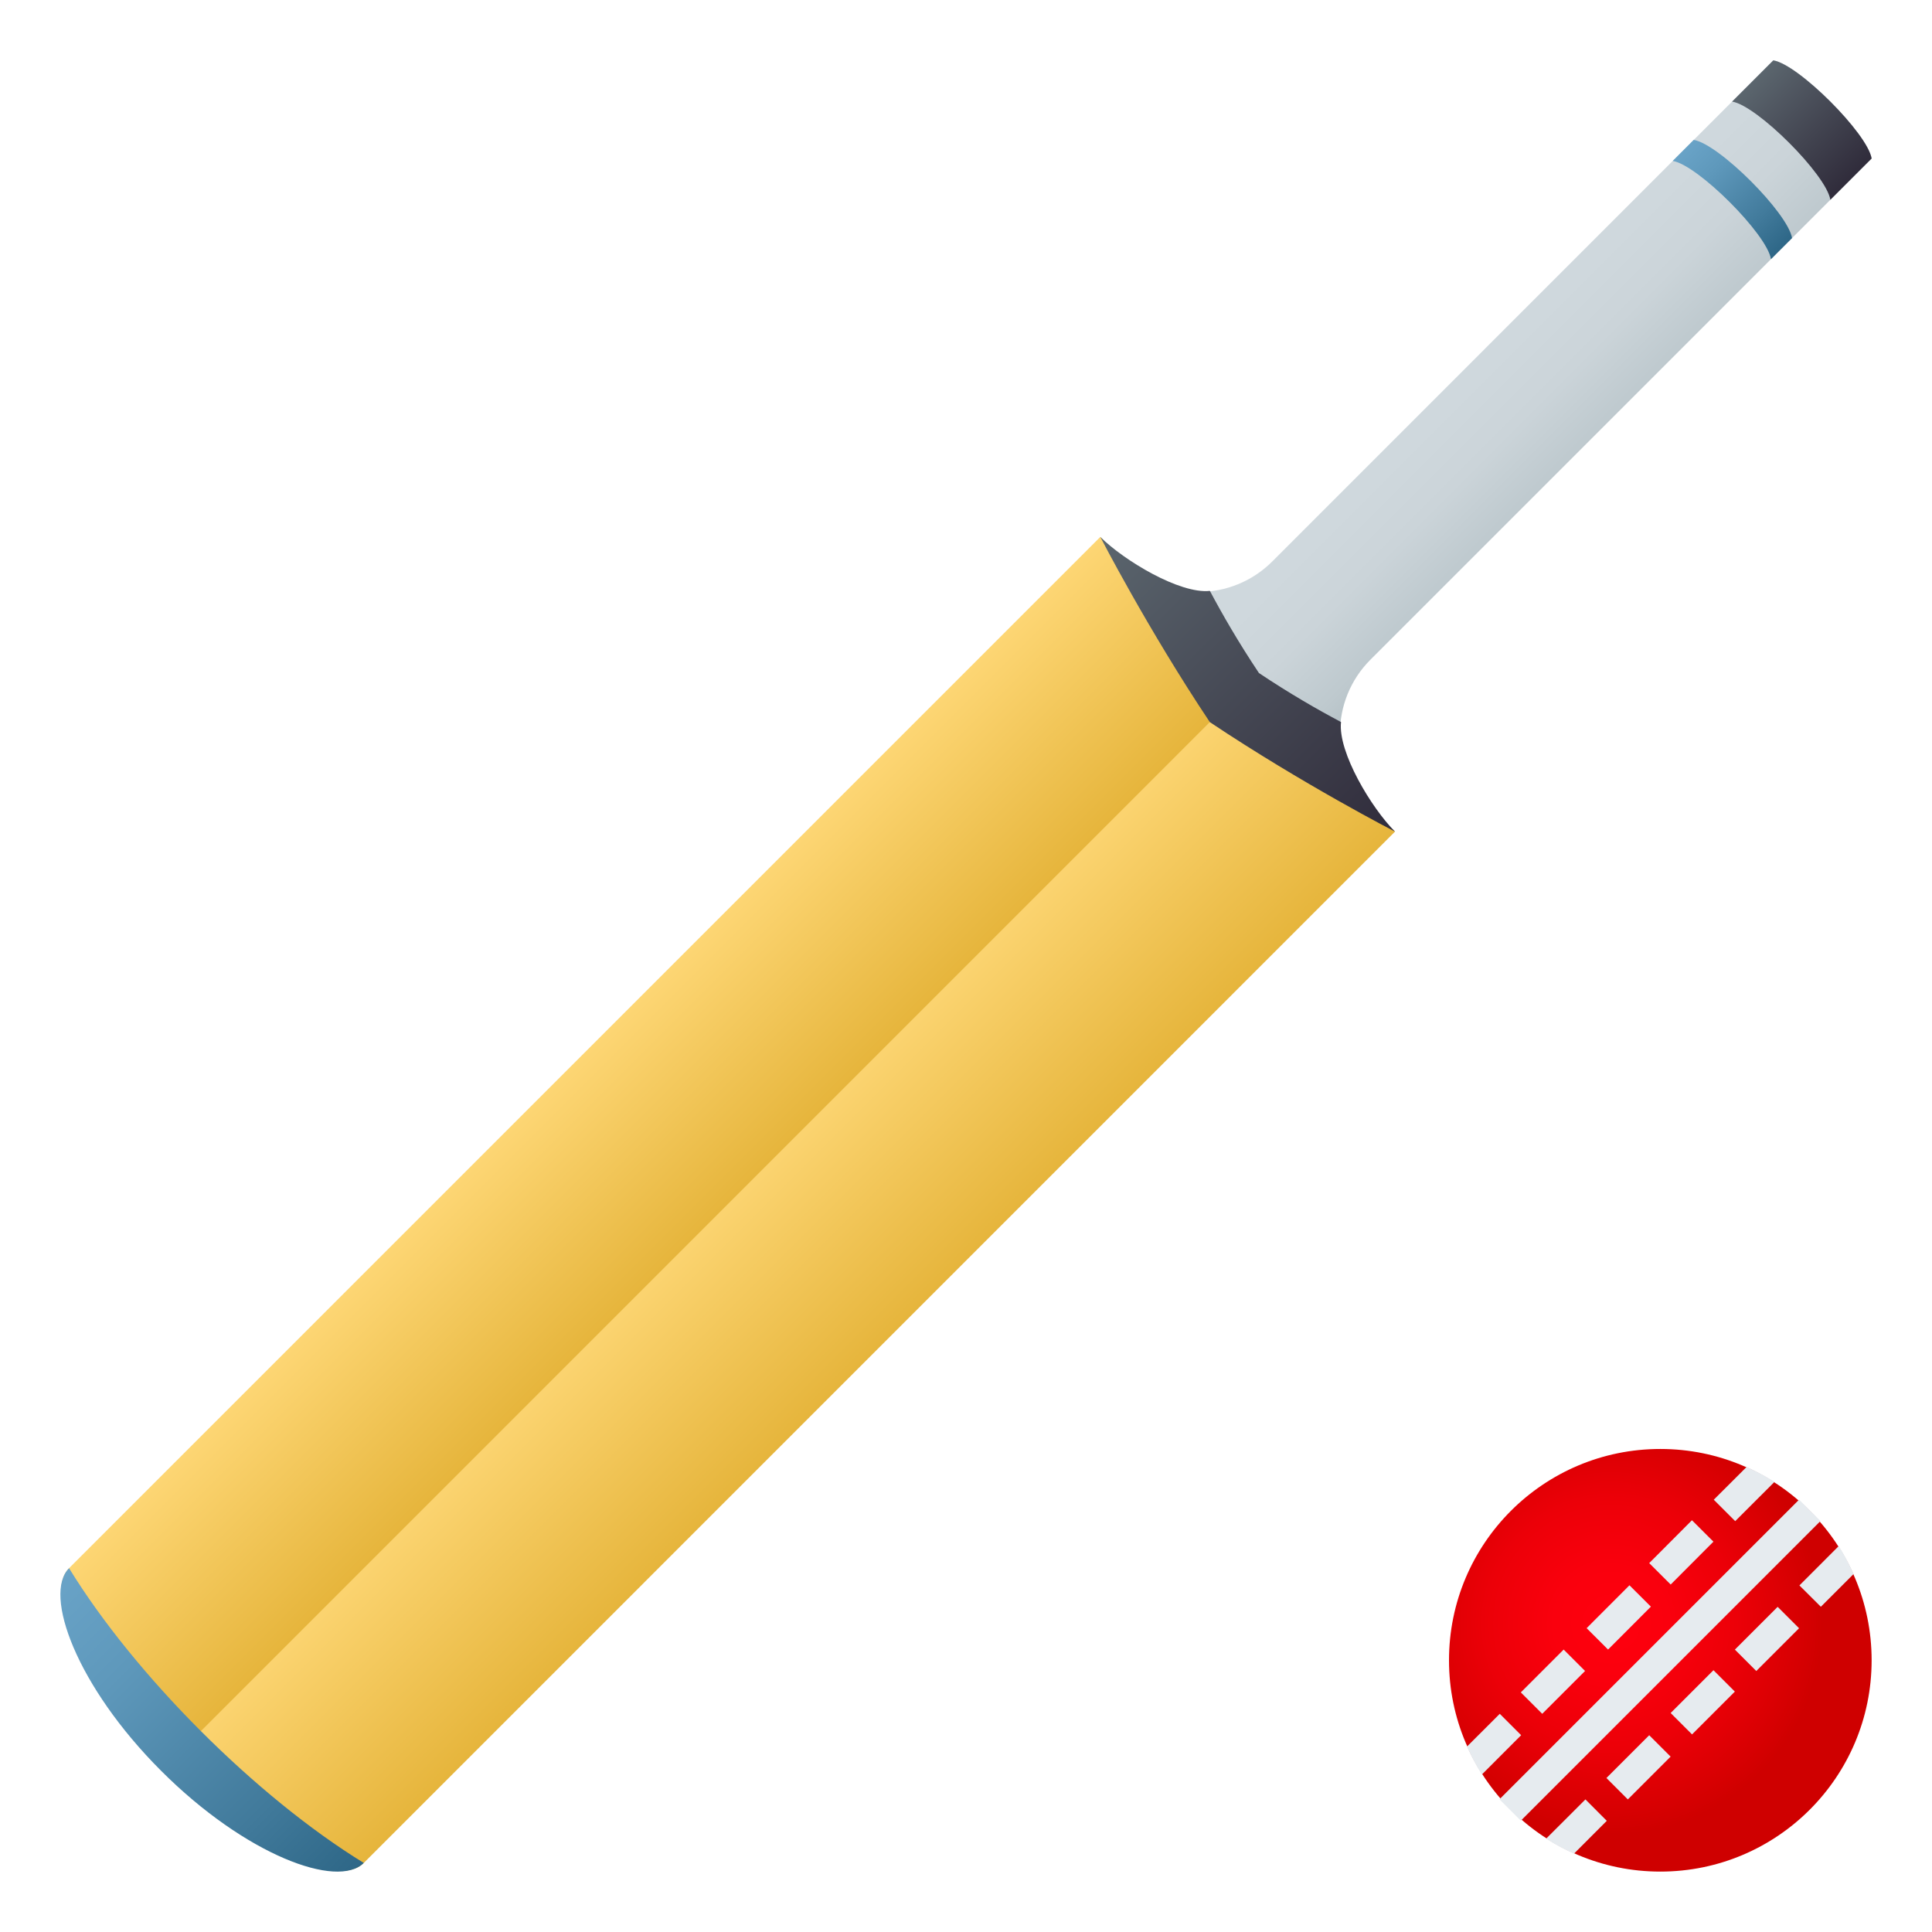 <?xml version="1.0" encoding="utf-8"?>
<!-- Generator: Adobe Illustrator 15.0.0, SVG Export Plug-In . SVG Version: 6.00 Build 0)  -->
<!DOCTYPE svg PUBLIC "-//W3C//DTD SVG 1.1//EN" "http://www.w3.org/Graphics/SVG/1.1/DTD/svg11.dtd">
<svg version="1.1" id="Layer_1" xmlns:x="http://ns.adobe.com/Extensibility/1.0/" xmlns:i="http://ns.adobe.com/AdobeIllustrator/10.0/" xmlns:graph="http://ns.adobe.com/Graphs/1.0/"
	 xmlns="http://www.w3.org/2000/svg" xmlns:xlink="http://www.w3.org/1999/xlink" xmlns:a="http://ns.adobe.com/AdobeSVGViewerExtensions/3.0/"
	 x="0px" y="0px" width="64px" height="64px" viewBox="0 0 64 64" enable-background="new 0 0 64 64" xml:space="preserve">
<radialGradient id="SVGID_1_" cx="53.381" cy="53.774" r="7" gradientUnits="userSpaceOnUse">
	<stop  offset="0" style="stop-color:#FF000E"/>
	<stop  offset="0.272" style="stop-color:#FA000D"/>
	<stop  offset="0.593" style="stop-color:#EC0008"/>
	<stop  offset="0.937" style="stop-color:#D40001"/>
	<stop  offset="1" style="stop-color:#CF0000"/>
	<a:midPointStop  offset="0" style="stop-color:#FF000E"/>
	<a:midPointStop  offset="0.673" style="stop-color:#FF000E"/>
	<a:midPointStop  offset="1" style="stop-color:#CF0000"/>
</radialGradient>
<circle fill="url(#SVGID_1_)" cx="55" cy="54.999" r="7"/>
<rect x="47.98" y="54.498" transform="matrix(0.707 -0.707 0.707 0.707 -22.781 54.996)" fill="#E6EBEF" width="14.041" height="1.002"/>
<rect x="52.578" y="53.08" transform="matrix(0.707 -0.708 0.708 0.707 -22.194 53.633)" fill="#E6EBEF" width="2.007" height="1.002"/>
<rect x="54.705" y="50.951" transform="matrix(0.706 -0.708 0.708 0.706 -20.063 54.54)" fill="#E6EBEF" width="2.006" height="1.005"/>
<rect x="50.451" y="55.207" transform="matrix(0.707 -0.707 0.707 0.707 -24.321 52.7)" fill="#E6EBEF" width="2.007" height="1.003"/>
<rect x="55.415" y="55.917" transform="matrix(0.707 -0.707 0.707 0.707 -23.369 56.391)" fill="#E6EBEF" width="2.006" height="1.002"/>
<rect x="57.543" y="53.79" transform="matrix(0.707 -0.707 0.707 0.707 -21.242 57.299)" fill="#E6EBEF" width="2.004" height="1.003"/>
<path fill="#E6EBEF" d="M59.608,52.519l0.71,0.707l1.086-1.086c-0.142-0.316-0.303-0.627-0.494-0.924L59.608,52.519z"/>
<path fill="#E6EBEF" d="M52.14,61.405l1.087-1.088l-0.708-0.709l-1.302,1.301C51.513,61.101,51.822,61.263,52.14,61.405z"/>
<rect x="53.288" y="58.043" transform="matrix(0.707 -0.707 0.707 0.707 -25.496 55.537)" fill="#E6EBEF" width="2.005" height="1.003"/>
<path fill="#E6EBEF" d="M50.39,57.481l-0.708-0.709l-1.087,1.086c0.141,0.318,0.302,0.627,0.495,0.924L50.39,57.481z"/>
<path fill="#E6EBEF" d="M57.858,48.595l-1.087,1.085l0.71,0.71l1.302-1.301C58.485,48.897,58.176,48.735,57.858,48.595z"/>
<linearGradient id="SVGID_2_" gradientUnits="userSpaceOnUse" x1="31.822" y1="-26.963" x2="43.327" y2="-26.963" gradientTransform="matrix(0.707 0.707 -0.707 0.707 5.347 5.512)">
	<stop  offset="0.345" style="stop-color:#CFD8DD"/>
	<stop  offset="0.518" style="stop-color:#CBD4D9"/>
	<stop  offset="0.703" style="stop-color:#BEC9CE"/>
	<stop  offset="0.893" style="stop-color:#A8B6BB"/>
	<stop  offset="1" style="stop-color:#99A8AE"/>
	<a:midPointStop  offset="0.345" style="stop-color:#CFD8DD"/>
	<a:midPointStop  offset="0.693" style="stop-color:#CFD8DD"/>
	<a:midPointStop  offset="1" style="stop-color:#99A8AE"/>
</linearGradient>
<path fill="url(#SVGID_2_)" d="M42.147,18.598L58.742,2C59.573,2.129,61.866,4.424,62,5.251L45.398,21.852
	c-1.347,1.349-1.347,3.534,0,4.881l-8.135-8.135C38.61,19.947,40.796,19.947,42.147,18.598z"/>
<linearGradient id="SVGID_3_" gradientUnits="userSpaceOnUse" x1="37.007" y1="11.995" x2="44.48" y2="11.995" gradientTransform="matrix(0.707 0.707 -0.707 0.707 5.347 5.512)">
	<stop  offset="0" style="stop-color:#FDD674"/>
	<stop  offset="1" style="stop-color:#E6B53C"/>
	<a:midPointStop  offset="0" style="stop-color:#FDD674"/>
	<a:midPointStop  offset="0.5" style="stop-color:#FDD674"/>
	<a:midPointStop  offset="1" style="stop-color:#E6B53C"/>
</linearGradient>
<path fill="url(#SVGID_3_)" d="M5.541,58.46c2.796,2.795,5.641,4.121,6.51,3.252c8.456-8.458,34.161-34.164,34.161-34.164
	l-5.465-4.297C29.88,32.307,5.541,58.46,5.541,58.46z"/>
<linearGradient id="SVGID_4_" gradientUnits="userSpaceOnUse" x1="30.673" y1="11.996" x2="37.577" y2="11.996" gradientTransform="matrix(0.707 0.707 -0.707 0.707 5.347 5.512)">
	<stop  offset="0" style="stop-color:#FDD674"/>
	<stop  offset="1" style="stop-color:#E6B53C"/>
	<a:midPointStop  offset="0" style="stop-color:#FDD674"/>
	<a:midPointStop  offset="0.5" style="stop-color:#FDD674"/>
	<a:midPointStop  offset="1" style="stop-color:#E6B53C"/>
</linearGradient>
<path fill="url(#SVGID_4_)" d="M5.54,58.46c-2.795-2.797-4.121-5.643-3.252-6.512c8.457-8.455,34.162-34.163,34.162-34.163
	l4.297,5.465L5.54,58.46z"/>
<linearGradient id="SVGID_5_" gradientUnits="userSpaceOnUse" x1="30.673" y1="36.295" x2="44.48" y2="36.295" gradientTransform="matrix(0.707 0.707 -0.707 0.707 5.347 5.512)">
	<stop  offset="0" style="stop-color:#69A3C7"/>
	<stop  offset="0.264" style="stop-color:#5E98BB"/>
	<stop  offset="0.738" style="stop-color:#417A9B"/>
	<stop  offset="1" style="stop-color:#2E6787"/>
	<a:midPointStop  offset="0" style="stop-color:#69A3C7"/>
	<a:midPointStop  offset="0.576" style="stop-color:#69A3C7"/>
	<a:midPointStop  offset="1" style="stop-color:#2E6787"/>
</linearGradient>
<path fill="url(#SVGID_5_)" d="M2.288,51.948c-0.869,0.869,0.254,3.918,3.05,6.713c2.796,2.797,5.844,3.92,6.713,3.051
	C8.497,59.53,4.469,55.503,2.288,51.948z"/>
<linearGradient id="SVGID_6_" gradientUnits="userSpaceOnUse" x1="30.672" y1="-13.078" x2="44.478" y2="-13.078" gradientTransform="matrix(0.707 0.707 -0.707 0.707 5.347 5.512)">
	<stop  offset="0" style="stop-color:#5B666E"/>
	<stop  offset="0.231" style="stop-color:#515862"/>
	<stop  offset="1" style="stop-color:#302C3B"/>
	<a:midPointStop  offset="0" style="stop-color:#5B666E"/>
	<a:midPointStop  offset="0.479" style="stop-color:#5B666E"/>
	<a:midPointStop  offset="1" style="stop-color:#302C3B"/>
</linearGradient>
<path fill="url(#SVGID_6_)" d="M36.449,17.786c0.771,0.771,2.628,1.896,3.63,1.788c0.418,0.786,0.943,1.698,1.625,2.721
	c1.02,0.682,1.936,1.208,2.719,1.623c-0.109,1.003,1.018,2.862,1.789,3.631c0,0-3.049-1.567-6.135-3.628
	C38.017,20.835,36.449,17.786,36.449,17.786z"/>
<linearGradient id="SVGID_7_" gradientUnits="userSpaceOnUse" x1="35.273" y1="-39.46" x2="39.876" y2="-39.46" gradientTransform="matrix(0.707 0.707 -0.707 0.707 5.347 5.512)">
	<stop  offset="0" style="stop-color:#5B666E"/>
	<stop  offset="0.231" style="stop-color:#515862"/>
	<stop  offset="1" style="stop-color:#302C3B"/>
	<a:midPointStop  offset="0" style="stop-color:#5B666E"/>
	<a:midPointStop  offset="0.479" style="stop-color:#5B666E"/>
	<a:midPointStop  offset="1" style="stop-color:#302C3B"/>
</linearGradient>
<path fill="url(#SVGID_7_)" d="M57.378,3.365L58.742,2C59.573,2.129,61.866,4.424,62,5.251l-1.367,1.367
	C60.501,5.789,58.207,3.496,57.378,3.365z"/>
<linearGradient id="SVGID_8_" gradientUnits="userSpaceOnUse" x1="35.273" y1="-36.206" x2="39.876" y2="-36.206" gradientTransform="matrix(0.707 0.707 -0.707 0.707 5.347 5.512)">
	<stop  offset="0" style="stop-color:#69A3C7"/>
	<stop  offset="0.264" style="stop-color:#5E98BB"/>
	<stop  offset="0.738" style="stop-color:#417A9B"/>
	<stop  offset="1" style="stop-color:#2E6787"/>
	<a:midPointStop  offset="0" style="stop-color:#69A3C7"/>
	<a:midPointStop  offset="0.576" style="stop-color:#69A3C7"/>
	<a:midPointStop  offset="1" style="stop-color:#2E6787"/>
</linearGradient>
<path fill="url(#SVGID_8_)" d="M55.411,5.331l0.695-0.696c0.832,0.129,3.125,2.424,3.258,3.252l-0.698,0.698
	C58.534,7.755,56.239,5.463,55.411,5.331z"/>
</svg>
